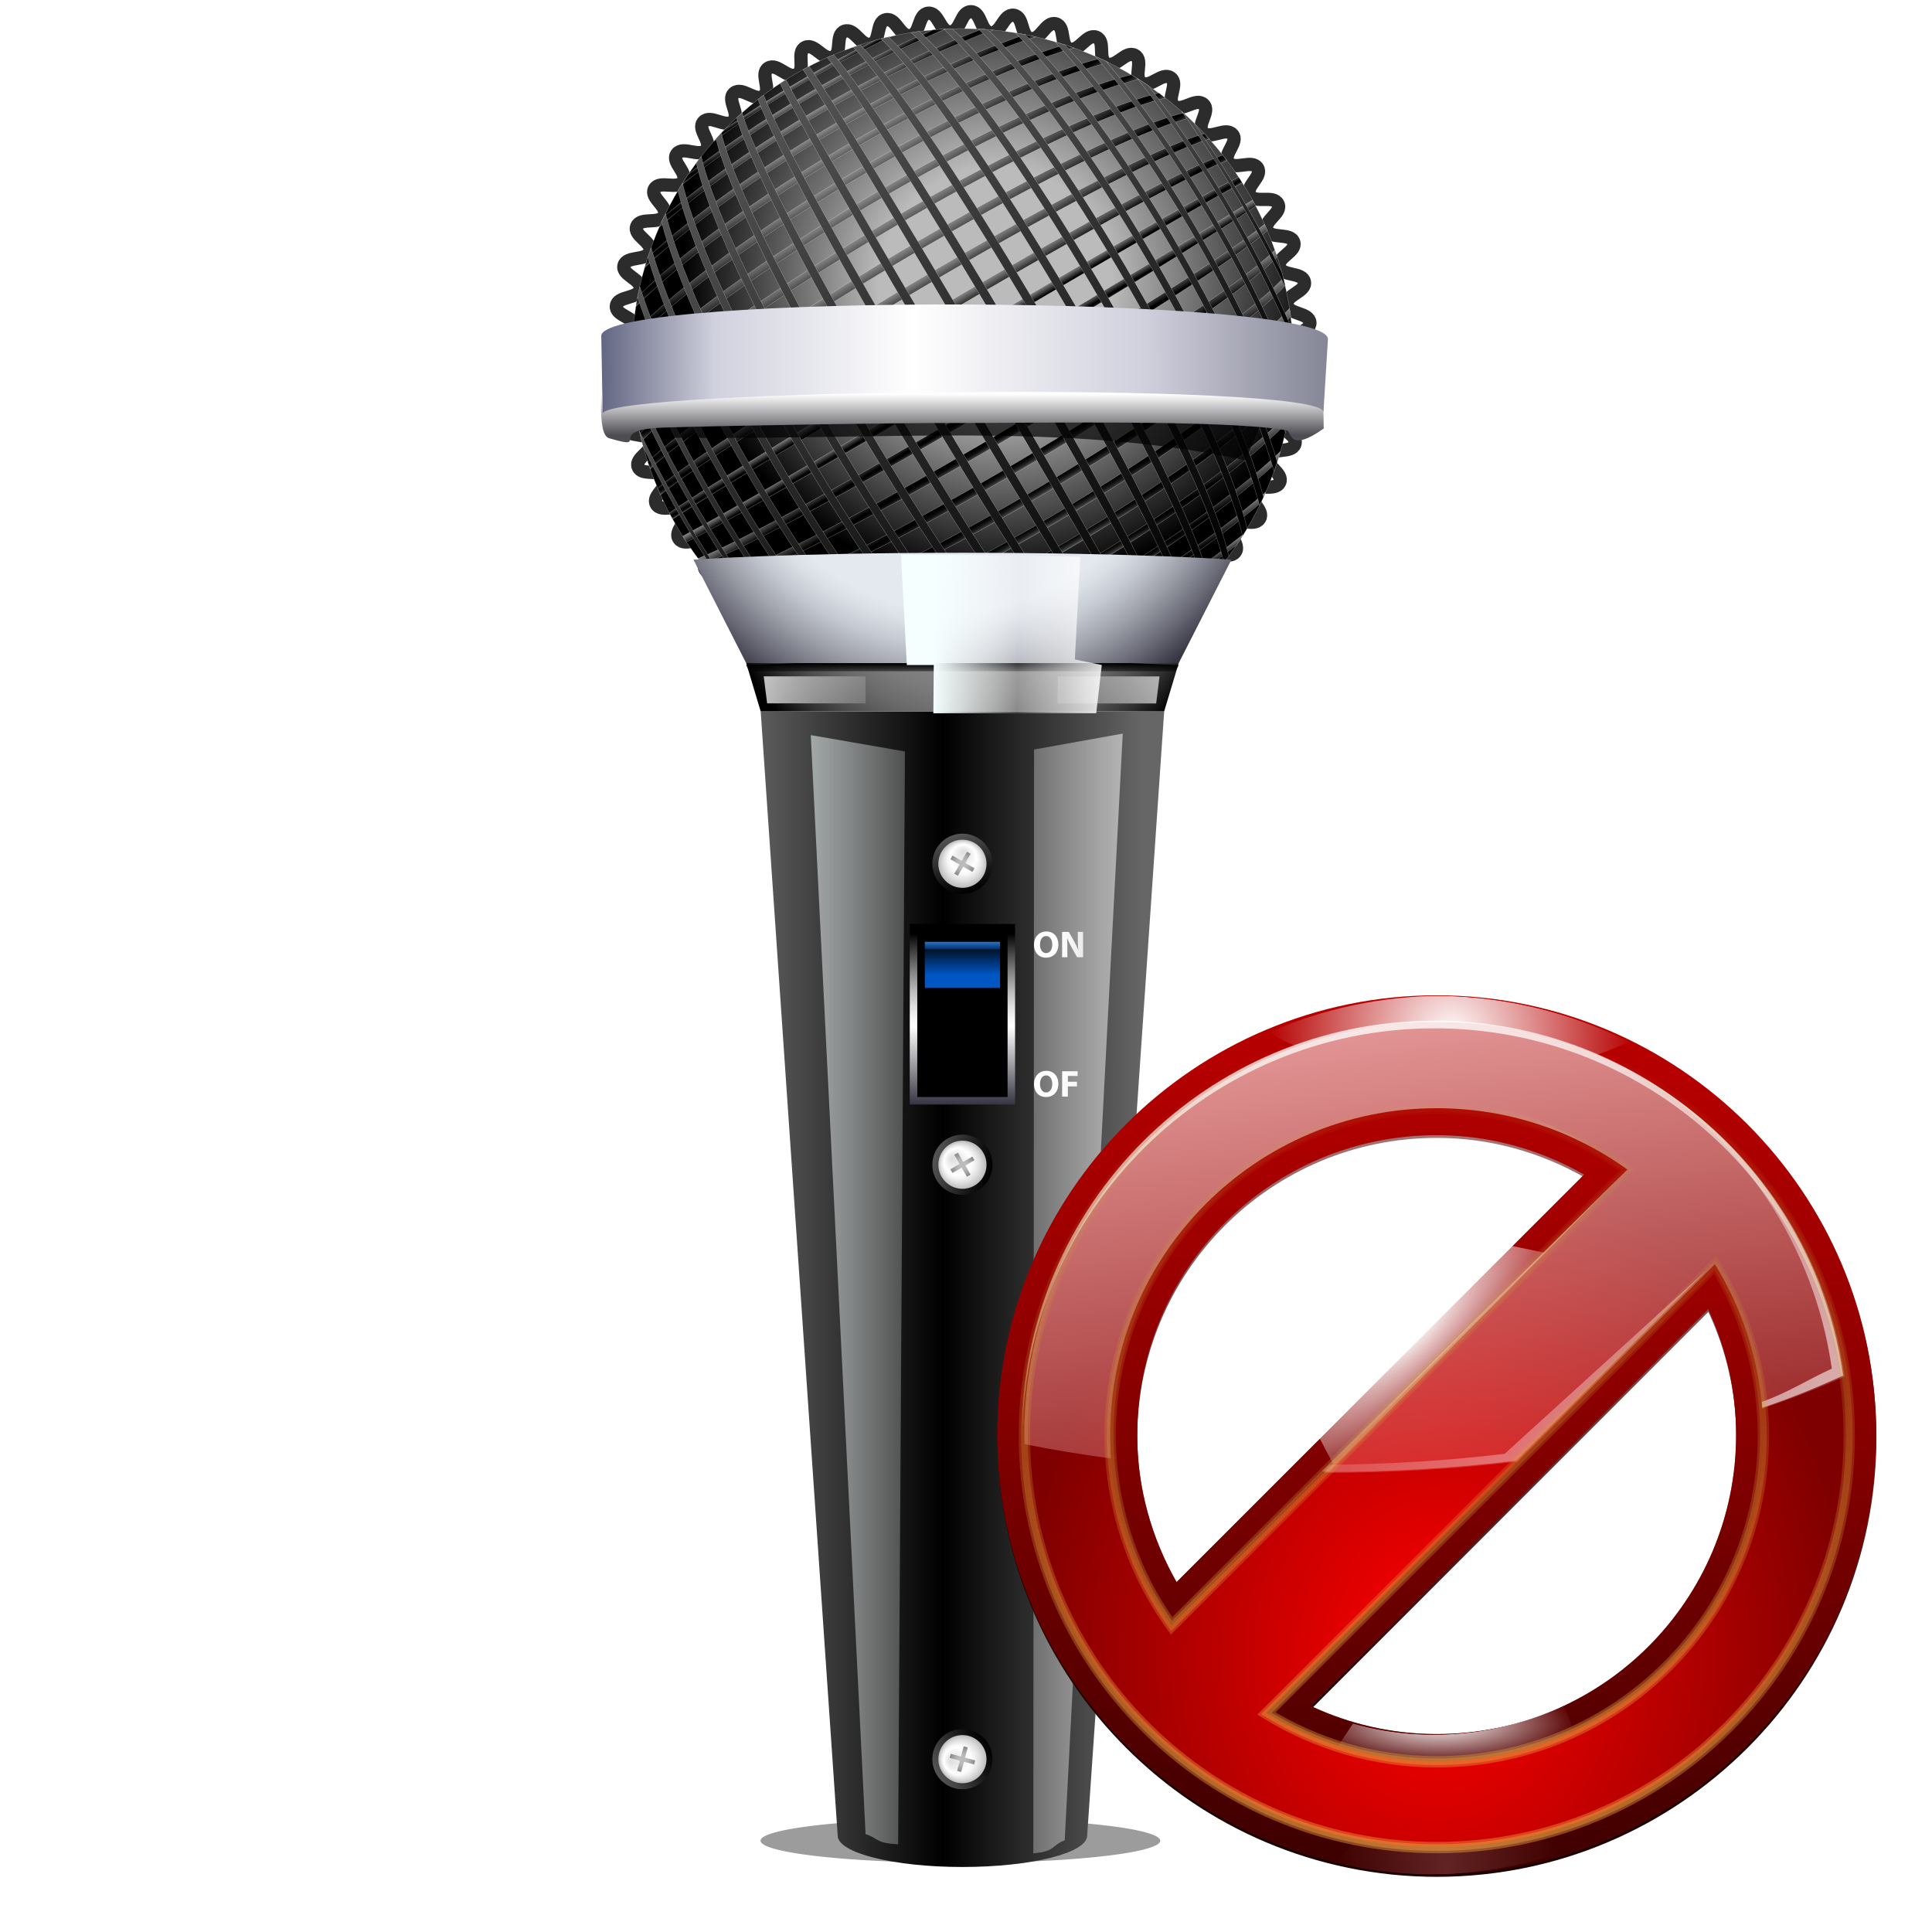 <svg height="256" viewBox="0 0 256 256" width="256" xmlns="http://www.w3.org/2000/svg" xmlns:xlink="http://www.w3.org/1999/xlink">
  <defs>
    <linearGradient id="linearGradient3342">
      <stop offset="0" stop-color="#fff"/>
      <stop offset="1" stop-color="#fff" stop-opacity="0"/>
    </linearGradient>
    <filter id="filter4314" height="3.859" width="1.479" x="-.239" y="-1.429">
      <feGaussianBlur stdDeviation="12.77"/>
    </filter>
    <linearGradient id="linearGradient4149" gradientUnits="userSpaceOnUse" x1="392.917" x2="446.541" y1="79.089" y2="79.089">
      <stop offset="0" stop-color="#5c5c5c"/>
      <stop offset=".451"/>
      <stop offset=".947" stop-color="#666"/>
    </linearGradient>
    <radialGradient id="radialGradient5210" cx="35.062" cy="31.625" fx="38.5" fy="36.438" gradientUnits="userSpaceOnUse" r="56.88">
      <stop offset=".272" stop-color="#bbb"/>
      <stop offset=".751"/>
    </radialGradient>
    <linearGradient id="lg1">
      <stop offset="0" stop-color="#888"/>
      <stop offset=".704"/>
      <stop offset=".782" stop-color="#030303"/>
      <stop offset=".842" stop-color="#0d0d0d"/>
      <stop offset=".897" stop-color="#1e1e1e"/>
      <stop offset=".948" stop-color="#353535"/>
      <stop offset=".997" stop-color="#535353"/>
      <stop offset="1" stop-color="#555"/>
    </linearGradient>
    <linearGradient id="linearGradient5212" gradientUnits="userSpaceOnUse" x1="85.813" x2="86.887" xlink:href="#lg1" y1="44" y2="44"/>
    <linearGradient id="linearGradient5214" gradientUnits="userSpaceOnUse" x1="82.969" x2="84.908" xlink:href="#lg1" y1="43.999" y2="43.999"/>
    <linearGradient id="linearGradient5216" gradientUnits="userSpaceOnUse" x1="79.652" x2="82.471" xlink:href="#lg1" y1="43.999" y2="43.999"/>
    <linearGradient id="linearGradient5218" gradientUnits="userSpaceOnUse" x1="76.002" x2="79.617" xlink:href="#lg1" y1="44.001" y2="44.001"/>
    <linearGradient id="linearGradient5220" gradientUnits="userSpaceOnUse" x1="72.14" x2="76.391" xlink:href="#lg1" y1="44.001" y2="44.001"/>
    <linearGradient id="linearGradient5222" gradientUnits="userSpaceOnUse" x1="68.176" x2="72.832" xlink:href="#lg1" y1="43.999" y2="43.999"/>
    <linearGradient id="linearGradient5224" gradientUnits="userSpaceOnUse" x1="64.182" x2="68.989" xlink:href="#lg1" y1="43.999" y2="43.999"/>
    <linearGradient id="linearGradient5226" gradientUnits="userSpaceOnUse" x1="60.23" x2="64.898" xlink:href="#lg1" y1="44.001" y2="44.001"/>
    <linearGradient id="linearGradient5228" gradientUnits="userSpaceOnUse" x1="56.332" x2="60.574" xlink:href="#lg1" y1="44.001" y2="44.001"/>
    <linearGradient id="linearGradient5230" gradientUnits="userSpaceOnUse" x1="52.565" x2="56.125" xlink:href="#lg1" y1="44.001" y2="44.001"/>
    <linearGradient id="linearGradient5232" gradientUnits="userSpaceOnUse" x1="48.907" x2="51.562" xlink:href="#lg1" y1="44" y2="44"/>
    <linearGradient id="linearGradient5234" gradientUnits="userSpaceOnUse" x1="45.322" x2="46.93" xlink:href="#lg1" y1="43.999" y2="43.999"/>
    <linearGradient id="linearGradient5236" gradientUnits="userSpaceOnUse" x1="41.069" x2="42.676" xlink:href="#lg1" y1="43.999" y2="43.999"/>
    <linearGradient id="linearGradient5238" gradientUnits="userSpaceOnUse" x1="36.435" x2="39.092" xlink:href="#lg1" y1="44" y2="44"/>
    <linearGradient id="linearGradient5241" gradientUnits="userSpaceOnUse" x1="31.874" x2="35.431" xlink:href="#lg1" y1="44.001" y2="44.001"/>
    <linearGradient id="linearGradient5243" gradientUnits="userSpaceOnUse" x1="27.425" x2="31.669" xlink:href="#lg1" y1="44.001" y2="44.001"/>
    <linearGradient id="linearGradient5245" gradientUnits="userSpaceOnUse" x1="23.101" x2="27.769" xlink:href="#lg1" y1="44.001" y2="44.001"/>
    <linearGradient id="linearGradient5247" gradientUnits="userSpaceOnUse" x1="19.011" x2="23.817" xlink:href="#lg1" y1="43.999" y2="43.999"/>
    <linearGradient id="linearGradient5249" gradientUnits="userSpaceOnUse" x1="15.166" x2="19.827" xlink:href="#lg1" y1="43.999" y2="43.999"/>
    <linearGradient id="linearGradient5252-3" gradientUnits="userSpaceOnUse" x1="11.609" x2="15.863" xlink:href="#lg1" y1="44.001" y2="44.001"/>
    <linearGradient id="linearGradient5254" gradientUnits="userSpaceOnUse" x1="8.381" x2="11.999" xlink:href="#lg1" y1="44.001" y2="44.001"/>
    <linearGradient id="linearGradient5256" gradientUnits="userSpaceOnUse" x1="5.527" x2="8.347" xlink:href="#lg1" y1="43.999" y2="43.999"/>
    <linearGradient id="linearGradient5258" gradientUnits="userSpaceOnUse" x1="3.09" x2="5.033" xlink:href="#lg1" y1="43.999" y2="43.999"/>
    <linearGradient id="linearGradient5260" gradientUnits="userSpaceOnUse" x1="1.112" x2="2.183" xlink:href="#lg1" y1="44.001" y2="44.001"/>
    <linearGradient id="lg2">
      <stop offset="0" stop-color="#555"/>
      <stop offset="1"/>
    </linearGradient>
    <linearGradient id="linearGradient5262" gradientUnits="userSpaceOnUse" x1="30.367" x2="57.63" xlink:href="#lg2" y1="86.37" y2="86.37"/>
    <linearGradient id="linearGradient5264" gradientUnits="userSpaceOnUse" x1="23.617" x2="64.383" xlink:href="#lg2" y1="83.96" y2="83.96"/>
    <linearGradient id="linearGradient5266" gradientUnits="userSpaceOnUse" x1="18.268" x2="69.734" xlink:href="#lg2" y1="81.086" y2="81.086"/>
    <linearGradient id="linearGradient5268" gradientUnits="userSpaceOnUse" x1="13.852" x2="74.149" xlink:href="#lg2" y1="77.837" y2="77.837"/>
    <linearGradient id="linearGradient5270" gradientUnits="userSpaceOnUse" x1="10.149" x2="77.85" xlink:href="#lg2" y1="74.235" y2="74.235"/>
    <linearGradient id="linearGradient5272" gradientUnits="userSpaceOnUse" x1="7.22" x2="80.778" xlink:href="#lg2" y1="70.474" y2="70.474"/>
    <linearGradient id="linearGradient5274" gradientUnits="userSpaceOnUse" x1="4.889" x2="83.109" xlink:href="#lg2" y1="66.553" y2="66.553"/>
    <linearGradient id="linearGradient5276" gradientUnits="userSpaceOnUse" x1="3.092" x2="84.907" xlink:href="#lg2" y1="62.533" y2="62.533"/>
    <linearGradient id="linearGradient5278" gradientUnits="userSpaceOnUse" x1="1.765" x2="86.238" xlink:href="#lg2" y1="58.453" y2="58.453"/>
    <linearGradient id="linearGradient5280" gradientUnits="userSpaceOnUse" x1=".839" x2="87.16" xlink:href="#lg2" y1="54.346" y2="54.346"/>
    <linearGradient id="linearGradient5282" gradientUnits="userSpaceOnUse" x1=".279" x2="87.72" xlink:href="#lg2" y1="50.237" y2="50.237"/>
    <linearGradient id="linearGradient5284" gradientUnits="userSpaceOnUse" x1=".033" x2="87.964" xlink:href="#lg2" y1="46.126" y2="46.126"/>
    <linearGradient id="linearGradient5286" gradientUnits="userSpaceOnUse" x1=".033" x2="87.964" xlink:href="#lg2" y1="41.874" y2="41.874"/>
    <linearGradient id="linearGradient5288" gradientUnits="userSpaceOnUse" x1=".279" x2="87.72" xlink:href="#lg2" y1="37.764" y2="37.764"/>
    <linearGradient id="linearGradient5290" gradientUnits="userSpaceOnUse" x1=".839" x2="87.16" xlink:href="#lg2" y1="33.653" y2="33.653"/>
    <linearGradient id="linearGradient5292" gradientUnits="userSpaceOnUse" x1="1.765" x2="86.238" xlink:href="#lg2" y1="29.548" y2="29.548"/>
    <linearGradient id="linearGradient5294" gradientUnits="userSpaceOnUse" x1="3.091" x2="84.907" xlink:href="#lg2" y1="25.468" y2="25.468"/>
    <linearGradient id="linearGradient5296" gradientUnits="userSpaceOnUse" x1="4.889" x2="83.109" xlink:href="#lg2" y1="21.446" y2="21.446"/>
    <linearGradient id="linearGradient5298" gradientUnits="userSpaceOnUse" x1="7.22" x2="80.78" xlink:href="#lg2" y1="17.527" y2="17.527"/>
    <linearGradient id="linearGradient5300" gradientUnits="userSpaceOnUse" x1="10.149" x2="77.85" xlink:href="#lg2" y1="13.766" y2="13.766"/>
    <linearGradient id="linearGradient5302" gradientUnits="userSpaceOnUse" x1="13.85" x2="74.149" xlink:href="#lg2" y1="10.163" y2="10.163"/>
    <linearGradient id="linearGradient5304" gradientUnits="userSpaceOnUse" x1="18.268" x2="69.734" xlink:href="#lg2" y1="6.913" y2="6.913"/>
    <linearGradient id="linearGradient5306" gradientUnits="userSpaceOnUse" x1="23.616" x2="64.383" xlink:href="#lg2" y1="4.04" y2="4.04"/>
    <linearGradient id="linearGradient5308" gradientUnits="userSpaceOnUse" x1="30.367" x2="57.63" xlink:href="#lg2" y1="1.631" y2="1.631"/>
    <radialGradient id="radialGradient5937" cx="420.979" cy="-20.451" gradientUnits="userSpaceOnUse" r="34.5">
      <stop offset=".373" stop-color="#888"/>
      <stop offset=".496" stop-color="#858585"/>
      <stop offset=".602" stop-color="#7a7a7a"/>
      <stop offset=".703" stop-color="#686868"/>
      <stop offset=".799" stop-color="#4f4f4f"/>
      <stop offset=".893" stop-color="#2f2f2f"/>
      <stop offset=".984" stop-color="#080808"/>
      <stop offset="1"/>
    </radialGradient>
    <linearGradient id="linearGradient5588" gradientUnits="userSpaceOnUse" x1="21.567" x2="67.812" xlink:href="#linearGradient5590" y1="187.394" y2="187.394"/>
    <linearGradient id="linearGradient5590" gradientUnits="userSpaceOnUse" x1="1.112" x2="2.183" y1="44.001" y2="44.001">
      <stop offset="0" stop-color="#f5ffff"/>
      <stop offset=".45" stop-color="#fff" stop-opacity=".21"/>
      <stop offset="1" stop-color="#fff"/>
    </linearGradient>
    <clipPath id="clipPath3653">
      <path d="m17.188 110.75 10.235 149.416c0 2.301 7.422 4.166 16.577 4.166 9.156 0 16.578-1.865 16.578-4.166l10.234-149.416z"/>
    </clipPath>
    <filter id="filter7882" height="1.177" width="1.575" x="-.288" y="-.089">
      <feGaussianBlur stdDeviation="5.602"/>
    </filter>
    <linearGradient id="linearGradient5939" gradientTransform="matrix(1 0 0 .587 375.729 -53.388)" gradientUnits="userSpaceOnUse" x1="44" x2="44" y1="84.047" y2="87.229">
      <stop offset="0"/>
      <stop offset="1" stop-opacity="0"/>
    </linearGradient>
    <radialGradient id="radialGradient5941" cx="418.729" cy="-39.952" gradientUnits="userSpaceOnUse" r="48.75">
      <stop offset=".592" stop-color="#e4e9f0"/>
      <stop offset=".631" stop-color="#dbe0e7"/>
      <stop offset=".694" stop-color="#c4c8d0"/>
      <stop offset=".774" stop-color="#9da0a9"/>
      <stop offset=".867" stop-color="#686975"/>
      <stop offset=".947" stop-color="#353542"/>
    </radialGradient>
    <linearGradient id="linearGradient5945" gradientUnits="userSpaceOnUse" x1="41.932" x2="68.621" xlink:href="#linearGradient3342" y1="80.21" y2="80.21"/>
    <filter id="filter4289" height="1.718" width="1.026" x="-.013" y="-.359">
      <feGaussianBlur stdDeviation=".287"/>
    </filter>
    <linearGradient id="linearGradient3310" gradientTransform="matrix(.605 0 0 .559 22.568 39.191)" gradientUnits="userSpaceOnUse" spreadMethod="pad" x1="28.942" x2="70.468" xlink:href="#linearGradient5590" y1="79.261" y2="80.21"/>
    <linearGradient id="linearGradient10695" gradientTransform="matrix(-.605 0 0 .559 59.123 38.929)" gradientUnits="userSpaceOnUse" spreadMethod="pad" x1="26.955" x2="70.468" xlink:href="#linearGradient5590" y1="80.21" y2="80.21"/>
    <filter id="filter3669" height="1.653" width="1.516" x="-.258" y="-.326">
      <feGaussianBlur stdDeviation="2.866"/>
    </filter>
    <linearGradient id="linearGradient5947" gradientUnits="userSpaceOnUse" x1="419.729" x2="419.729" y1="54.549" y2="30.549">
      <stop offset="0" stop-color="#353542"/>
      <stop offset=".432" stop-color="#fff"/>
      <stop offset=".476" stop-color="#f6f6f6"/>
      <stop offset=".547" stop-color="#dedede"/>
      <stop offset=".637" stop-color="#b6b6b6"/>
      <stop offset=".742" stop-color="#7f7f7f"/>
      <stop offset=".859" stop-color="#393939"/>
      <stop offset=".947"/>
    </linearGradient>
    <linearGradient id="linearGradient5949" gradientUnits="userSpaceOnUse" x1="419.729" x2="419.729" y1="39.049" y2="33.049">
      <stop offset=".29" stop-color="#0056c2"/>
      <stop offset="1"/>
    </linearGradient>
    <linearGradient id="linearGradient5951" gradientTransform="matrix(.833 0 0 .133 383.062 22.534)" gradientUnits="userSpaceOnUse" x1="43.999" x2="43.999" y1="85.416" y2="77.916">
      <stop offset="0" stop-color="#00316e"/>
      <stop offset=".947" stop-color="#2c72c7"/>
    </linearGradient>
    <linearGradient id="lg3">
      <stop offset=".349" stop-color="#fff"/>
      <stop offset=".593" stop-color="#f6f6f6"/>
      <stop offset=".988" stop-color="#dedede"/>
      <stop offset="1" stop-color="#ddd"/>
    </linearGradient>
    <linearGradient id="linearGradient5953" gradientUnits="userSpaceOnUse" x1="53.334" x2="61.857" xlink:href="#lg3" y1="121.741" y2="121.741"/>
    <linearGradient id="linearGradient5955" gradientUnits="userSpaceOnUse" x1="53.334" x2="61.857" xlink:href="#lg3" y1="121.74" y2="121.74"/>
    <linearGradient id="lg4">
      <stop offset=".349" stop-color="#fff"/>
      <stop offset=".754" stop-color="#f6f6f6"/>
      <stop offset="1" stop-color="#eee"/>
    </linearGradient>
    <linearGradient id="linearGradient5957" gradientUnits="userSpaceOnUse" x1="53.334" x2="61.857" xlink:href="#lg4" y1="140.26" y2="140.26"/>
    <linearGradient id="linearGradient3314" gradientUnits="userSpaceOnUse" x1="53.334" x2="61.857" xlink:href="#lg4" y1="140.259" y2="140.259"/>
    <linearGradient id="lg5">
      <stop offset="0"/>
      <stop offset=".296" stop-color="#151515"/>
      <stop offset=".905" stop-color="#4c4c4c"/>
      <stop offset="1" stop-color="#555"/>
    </linearGradient>
    <linearGradient id="linearGradient5963" gradientTransform="matrix(.866 .5 -.5 .866 62.977 -6.704)" gradientUnits="userSpaceOnUse" x1="45.244" x2="39.589" xlink:href="#lg5" y1="114.251" y2="108.597"/>
    <linearGradient id="lg6">
      <stop offset="0" stop-color="#ddd"/>
      <stop offset=".359" stop-color="#f2f2f2"/>
      <stop offset=".544" stop-color="#fff"/>
      <stop offset=".647" stop-color="#f6f6f6"/>
      <stop offset=".813" stop-color="#dedede"/>
      <stop offset="1" stop-color="#bbb"/>
    </linearGradient>
    <radialGradient id="radialGradient5965" cx="52.977" cy="111.084" fx="52.35" fy="109.774" gradientTransform="matrix(1.014 .585 -.585 1.014 55.312 -32.632)" gradientUnits="userSpaceOnUse" r="2.734" xlink:href="#lg6"/>
    <linearGradient id="lg7">
      <stop offset=".296" stop-color="#bbb"/>
      <stop offset=".491" stop-color="#b2b2b2"/>
      <stop offset=".809" stop-color="#9a9a9a"/>
      <stop offset="1" stop-color="#888"/>
    </linearGradient>
    <radialGradient id="radialGradient5967" cx="42.416" cy="111.423" gradientTransform="matrix(.866 .5 -.5 .866 62.977 -6.704)" gradientUnits="userSpaceOnUse" r="1.685" xlink:href="#lg7"/>
    <linearGradient id="linearGradient5969" gradientTransform="matrix(.866 -.5 .5 .866 -72.188 42.923)" gradientUnits="userSpaceOnUse" x1="49.41" x2="43.755" xlink:href="#lg5" y1="154.52" y2="148.864"/>
    <radialGradient id="radialGradient5971" cx="56.532" cy="145.479" fx="55.906" fy="144.169" gradientTransform="matrix(1.014 -.585 .585 1.014 -98.473 36.597)" gradientUnits="userSpaceOnUse" r="2.733" xlink:href="#lg6"/>
    <radialGradient id="radialGradient5973" cx="46.582" cy="151.692" gradientTransform="matrix(.866 -.5 .5 .866 -72.188 42.923)" gradientUnits="userSpaceOnUse" r="1.685" xlink:href="#lg7"/>
    <linearGradient id="linearGradient5975" gradientTransform="matrix(.259 -.966 .966 .259 -173.388 181.094)" gradientUnits="userSpaceOnUse" x1="11.852" x2="6.197" xlink:href="#lg5" y1="225.466" y2="219.811"/>
    <radialGradient id="radialGradient5977" cx="24.45" cy="206.082" fx="23.824" fy="204.772" gradientTransform="matrix(.303 -1.131 1.131 .303 -196.447 195.207)" gradientUnits="userSpaceOnUse" r="2.732" xlink:href="#lg6"/>
    <radialGradient id="radialGradient5979" cx="9.024" cy="222.638" gradientTransform="matrix(.259 -.966 .966 .259 -173.388 181.094)" gradientUnits="userSpaceOnUse" r="1.685" xlink:href="#lg7"/>
    <filter id="filter9624" height="1.039" width="1.005" x="-.003" y="-.019">
      <feGaussianBlur stdDeviation=".099"/>
    </filter>
    <linearGradient id="linearGradient5933" gradientTransform="matrix(1.087 0 0 -.988 371.969 3.603)" gradientUnits="userSpaceOnUse" x1="44.001" x2="44.001" y1="49.5" y2="38.5">
      <stop offset="0" stop-color="#b0b1bb"/>
      <stop offset=".5" stop-color="#fff"/>
      <stop offset="1" stop-color="#4d4d52"/>
    </linearGradient>
    <linearGradient id="linearGradient5580" gradientTransform="matrix(1.126 0 0 1.197 370.211 -96.015)" gradientUnits="userSpaceOnUse" x1="1.348" x2="91.832" y1="44.171" y2="44">
      <stop offset="0" stop-color="#636683"/>
      <stop offset=".148" stop-color="#d0d1dd"/>
      <stop offset=".17" stop-color="#d4d5e0"/>
      <stop offset=".408" stop-color="#fff"/>
      <stop offset=".71" stop-color="#d0d0dd"/>
      <stop offset="1" stop-color="#747586"/>
    </linearGradient>
    <linearGradient id="linearGradient3087" gradientUnits="userSpaceOnUse" x1="21.567" x2="67.812" xlink:href="#linearGradient5590" y1="207.394" y2="207.394"/>
    <linearGradient id="linearGradient3091" gradientTransform="matrix(1.029 0 0 1 -1.122 20)" gradientUnits="userSpaceOnUse" x1="21.567" x2="67.812" xlink:href="#linearGradient5590" y1="187.394" y2="187.394"/>
    <linearGradient id="linearGradient3095" gradientTransform="matrix(.605 0 0 .559 28.666 38.94)" gradientUnits="userSpaceOnUse" spreadMethod="pad" x1="28.942" x2="70.468" xlink:href="#linearGradient5590" y1="79.261" y2="80.21"/>
    <linearGradient id="linearGradient3434" gradientUnits="userSpaceOnUse" x1="85.383" x2="90.101" xlink:href="#linearGradient3671" y1="326.132" y2="160.767"/>
    <linearGradient id="linearGradient3671">
      <stop offset="0" stop-color="#1a0000"/>
      <stop offset="1" stop-color="#a20000" stop-opacity="0"/>
    </linearGradient>
    <filter id="filter4068" height="1.024" width="1.024" x="-.012" y="-.012">
      <feGaussianBlur stdDeviation=".575"/>
    </filter>
    <linearGradient id="linearGradient3488" gradientUnits="userSpaceOnUse" x1="122.852" x2="119.864" y1="19.476" y2="135.827">
      <stop offset="0" stop-color="#bf0000"/>
      <stop offset="1" stop-color="#8c0000"/>
    </linearGradient>
    <linearGradient id="linearGradient3485" gradientUnits="userSpaceOnUse" x1="131.452" x2="139.088" xlink:href="#linearGradient3671" y1="149.486" y2="-11.384"/>
    <clipPath id="clipPath4258">
      <path d="m-826.904 227.344c-31.725 0-57.531 25.806-57.531 57.531s25.806 57.531 57.531 57.531 57.562-25.806 57.562-57.531-25.837-57.531-57.562-57.531zm0 18.312c7.044 0 13.604 1.913 19.312 5.156l-53.375 53.375c-3.243-5.708-5.156-12.268-5.156-19.312 0-21.688 17.531-39.219 39.219-39.219zm35.562 22.781c2.328 5.002 3.656 10.554 3.656 16.438 0 21.688-17.531 39.219-39.219 39.219-5.883 0-11.435-1.328-16.438-3.656z"/>
    </clipPath>
    <radialGradient id="radialGradient3440" cx="-824.581" cy="232.61" gradientTransform="matrix(1 0 -0 1.077 0 -17.823)" gradientUnits="userSpaceOnUse" r="23.938" xlink:href="#linearGradient3342"/>
    <filter id="filter4134" height="1.131" width="1.029" x="-.014" y="-.066">
      <feGaussianBlur stdDeviation=".287"/>
    </filter>
    <radialGradient id="radialGradient3442" cx="-825.971" cy="315.764" gradientTransform="matrix(1 0 0 .316 0 222.837)" gradientUnits="userSpaceOnUse" r="17.75" xlink:href="#linearGradient3342"/>
    <filter id="filter4202" height="1.256" width="1.081" x="-.04" y="-.128">
      <feGaussianBlur stdDeviation=".598"/>
    </filter>
    <radialGradient id="radialGradient3444" cx="-825.225" cy="337.203" gradientTransform="matrix(1 -0 0 2.461 -0 -487.554)" gradientUnits="userSpaceOnUse" r="14.766" xlink:href="#linearGradient3598"/>
    <linearGradient id="linearGradient3598">
      <stop offset="0" stop-color="#ffbfbf"/>
      <stop offset="1" stop-color="#ffbfbf" stop-opacity="0"/>
    </linearGradient>
    <filter id="filter4248" height="1.516" width="1.109" x="-.054" y="-.258">
      <feGaussianBlur stdDeviation=".669"/>
    </filter>
    <radialGradient id="radialGradient3446" cx="-830.375" cy="275.741" gradientTransform="matrix(.383 .395 -1.312 1.273 -149.51 248.311)" gradientUnits="userSpaceOnUse" r="18.125" xlink:href="#linearGradient3342"/>
    <filter id="filter4176" height="1.207" width="1.173" x="-.087" y="-.104">
      <feGaussianBlur stdDeviation="1.31"/>
    </filter>
    <radialGradient id="radialGradient3477" cx="-79.25" cy="81.75" gradientTransform="matrix(1.263 0 0 1.525 219.963 -27.541)" gradientUnits="userSpaceOnUse" r="43.5">
      <stop offset="0" stop-color="#f00"/>
      <stop offset="1" stop-color="#7f0000"/>
    </radialGradient>
    <linearGradient id="linearGradient3474" gradientUnits="userSpaceOnUse" x1="109.229" x2="125.354" xlink:href="#linearGradient3598" y1="-9.865" y2="96.369"/>
    <linearGradient id="linearGradient3471" gradientUnits="userSpaceOnUse" x1="108.943" x2="125.067" xlink:href="#linearGradient3342" y1="-10.08" y2="96.154"/>
    <linearGradient id="linearGradient3467" gradientUnits="userSpaceOnUse" x1="186.482" x2="114.074" xlink:href="#linearGradient3342" y1="105.061" y2="39.022"/>
    <linearGradient id="linearGradient6060" gradientUnits="userSpaceOnUse" x1="80.022" x2="83.016" y1="344.783" y2="238.207">
      <stop offset="0" stop-color="#efa040"/>
      <stop offset="1" stop-color="#c0a331" stop-opacity="0"/>
    </linearGradient>
    <filter id="filter4076" height="1.026" width="1.026" x="-.013" y="-.013">
      <feGaussianBlur stdDeviation=".275"/>
    </filter>
    <filter id="filter4055" height="1.015" width="1.015" x="-.008" y="-.008">
      <feGaussianBlur stdDeviation=".164"/>
    </filter>
  </defs>
  <g transform="matrix(.997 0 0 .997 -290.943 91.973)">
    <path d="m398.169-10.23c-1.233-.672-2.621 1.629-3.808.886-1.187-.743.462-2.882-.675-3.694s-2.81 1.309-3.893.432c-1.083-.877.828-2.806-.196-3.745-1.024-.939-2.957.969-3.919-.029-.962-.998 1.183-2.687.287-3.74s-3.059.614-3.886-.49c-.826-1.103 1.519-2.528.765-3.678-.754-1.15-3.115.249-3.793-.943-.678-1.192 1.832-2.33 1.232-3.56-.6-1.23-3.123-.119-3.643-1.382-.52-1.263 2.117-2.097 1.679-3.388-.438-1.291-3.084-.485-3.438-1.8-.354-1.315 2.37-1.832 2.102-3.165-.269-1.333-2.999-.844-3.181-2.19-.182-1.346 2.588-1.539 2.492-2.894-.095-1.354-2.867-1.19-2.876-2.548-.008-1.357 2.766-1.223 2.845-2.579.079-1.355-2.693-1.519-2.526-2.867.166-1.348 2.902-.889 3.155-2.225.253-1.336-2.477-1.824-2.139-3.142.338-1.318 2.994-.541 3.417-1.837.422-1.296-2.224-2.101-1.719-3.37.505-1.269 3.041-.185 3.627-1.421s-1.938-2.347-1.274-3.546c.664-1.2 3.042.174 3.782-.984.74-1.158-1.622-2.557-.808-3.669.813-1.112 2.996.53 3.88-.532.883-1.062-1.281-2.728-.331-3.736.95-1.008 2.905.879 3.918-.072 1.013-.95-.921-2.858.151-3.747 1.072-.889 2.771 1.214 3.898.389 1.127-.824-.547-2.945.631-3.701 1.178-.756 2.594 1.53 3.818.845s-.164-2.987 1.102-3.598c1.266-.612 2.378 1.824 3.681 1.287 1.303-.536.22-2.983 1.556-3.442 1.335-.458 2.125 2.089 3.488 1.71s.602-2.935 1.986-3.233c1.384-.298 1.841 2.323 3.242 2.108 1.401-.216.974-2.842 2.386-2.975s1.528 2.522 2.946 2.473c1.418-.049 1.332-2.706 2.75-2.671 1.418.034 1.193 2.683 2.606 2.8 1.413.118 1.669-2.528 3.072-2.328 1.403.201.839 2.803 2.227 3.086 1.388.283 1.981-2.313 3.348-1.949s.473 2.88 1.814 3.324c1.341.444 2.263-2.063 3.573-1.541s.1 2.914 1.373 3.512c1.274.598 2.511-1.781 3.744-1.109 1.233.672-.276 2.904.912 3.647 1.187.743 2.721-1.472 3.858-.66 1.137.812-.646 2.849.436 3.726 1.083.877 2.889-1.141 3.913-.202 1.024.939-1.007 2.752-.046 3.749.962.998 3.014-.793 3.91.26.896 1.053-1.353 2.612-.527 3.716.826 1.103 3.093-.432 3.847.718.754 1.15-1.678 2.433-1 3.626.678 1.192 3.125-.065 3.725 1.165.6 1.23-1.978 2.218-1.458 3.481.52 1.263 3.11.303 3.547 1.594.438 1.291-2.248 1.968-1.894 3.283.354 1.315 3.047.666 3.316 1.999s-2.484 1.689-2.302 3.035c.182 1.346 2.939 1.019 3.034 2.374.095 1.354-2.682 1.384-2.674 2.741.008 1.357 2.785 1.357 2.706 2.712-.079 1.355-2.839 1.058-3.006 2.406s2.59 1.674 2.337 3.01c-.253 1.336-2.954.716-3.292 2.035-.338 1.318 2.355 1.966 1.933 3.262-.422 1.296-3.023.364-3.528 1.632s2.085 2.228 1.499 3.465c-.586 1.236-3.047.005-3.711 1.205-.664 1.2 1.783 2.456 1.043 3.615-.74 1.158-3.025-.353-3.838.759s1.454 2.647.571 3.71-2.957-.706-3.906.302 1.103 2.798.09 3.749c-1.013.95-2.843-1.048-3.916-.159-1.072.889.735 2.907-.392 3.731-1.127.824-2.687-1.375-3.865-.618-1.178.756.356 2.971-.868 3.657-1.225.685-2.49-1.68-3.757-1.068-1.266.612-.028 2.991-1.331 3.527-1.303.536-2.256-1.96-3.591-1.502-1.335.458-.412 2.965-1.774 3.343-1.362.379-1.987-2.21-3.371-1.913-1.384.298-.79 2.894-2.19 3.109-1.401.216-1.688-2.427-3.1-2.294s-1.155 2.779-2.573 2.828c-1.418.049-1.363-2.607-2.782-2.642-1.418-.034-1.503 2.622-2.917 2.504-1.413-.118-1.018-2.748-2.421-2.949-1.403-.201-1.829 2.425-3.216 2.142s-.657-2.847-2.024-3.211c-1.367-.364-2.126 2.192-3.467 1.748s-.287-2.903-1.596-3.425c-1.31-.522-2.392 1.925-3.665 1.327s.088-2.914-1.144-3.586z" style="opacity:.825;fill:none;stroke:#000;stroke-width:1.761;stroke-linecap:square;stroke-linejoin:bevel"/>
    <path d="m128.161 117.28a64 10.72 0 1 1 -128 0 64 10.72 0 1 1 128 0z" filter="url(#filter4314)" opacity=".622" transform="matrix(.415 0 0 .275 392.832 120.134)"/>
    <path d="m392.917 2.298 10.235 149.416c0 2.301 7.422 4.166 16.577 4.166 9.156 0 16.578-1.865 16.578-4.166l10.234-149.416z" fill="url(#linearGradient4149)"/>
    <g stroke="#fffffb" stroke-miterlimit="4.3" stroke-width=".02" transform="matrix(.508 .861 -.861 .508 435.277 -104.703)">
      <circle cx="44" cy="44" fill="url(#radialGradient5210)" r="44" stroke="#fffffb" stroke-miterlimit="4.3" stroke-width=".02"/>
      <g stroke="#fffffb" stroke-miterlimit="4.3" stroke-width=".02">
        <path d="m86.457 32.449c-.196-.721-.409-1.435-.644-2.141.812 8.864.812 18.521 0 27.384.234-.706.447-1.419.644-2.141.572-7.545.572-15.557 0-23.102z" fill="url(#linearGradient5212)" stroke="#fffffb" stroke-miterlimit="4.3" stroke-width=".02"/>
        <path d="m83.75 25.123c-.25-.524-.516-1.04-.781-1.555 1.807 12.677 1.807 28.187 0 40.863.266-.514.531-1.031.781-1.554 1.544-11.854 1.544-25.901 0-37.754z" fill="url(#linearGradient5214)" stroke="#fffffb" stroke-miterlimit="4.3" stroke-width=".02"/>
        <path d="m80.538 19.482c-.286-.426-.584-.841-.886-1.255 2.83 15.138 2.83 36.407 0 51.544.302-.415.6-.829.886-1.255 2.577-14.618 2.577-34.415 0-49.034z" fill="url(#linearGradient5216)" stroke="#fffffb" stroke-miterlimit="4.3" stroke-width=".02"/>
        <path d="m76.967 14.875c-.315-.358-.64-.71-.965-1.057 3.756 16.582 3.756 43.782 0 60.365.327-.349.649-.701.965-1.058 3.533-16.298 3.533-41.952 0-58.25z" fill="url(#linearGradient5218)" stroke="#fffffb" stroke-miterlimit="4.3" stroke-width=".02"/>
        <path d="m73.149 11.055c-.333-.296-.668-.592-1.01-.878 4.482 17.16 4.482 50.487 0 67.648.342-.287.677-.583 1.01-.878 4.323-17.086 4.323-48.809 0-65.892z" fill="url(#linearGradient5220)" stroke="#fffffb" stroke-miterlimit="4.3" stroke-width=".02"/>
        <path d="m69.207 7.944c-.341-.237-.684-.474-1.031-.704 4.921 17.021 4.921 56.5 0 73.519.348-.228.69-.464 1.031-.703 4.834-17.118 4.834-54.994 0-72.112z" fill="url(#linearGradient5222)" stroke="#fffffb" stroke-miterlimit="4.3" stroke-width=".02"/>
        <path d="m65.208 5.446c-.337-.185-.683-.361-1.026-.54 5.032 16.324 5.032 61.865 0 78.188.344-.178.689-.354 1.026-.54 5.042-16.542 5.042-60.564 0-77.108z" fill="url(#linearGradient5224)" stroke="#fffffb" stroke-miterlimit="4.3" stroke-width=".02"/>
        <path d="m61.238 3.508c-.332-.14-.672-.269-1.008-.403 4.774 15.241 4.774 66.547 0 81.79.336-.134.676-.263 1.008-.404 4.881-15.539 4.881-65.443 0-80.983z" fill="url(#linearGradient5226)" stroke="#fffffb" stroke-miterlimit="4.3" stroke-width=".02"/>
        <path d="m57.316 2.057c-.324-.103-.653-.196-.984-.292 4.142 13.964 4.142 70.506 0 84.471.331-.097.66-.19.984-.292 4.344-14.289 4.344-69.599 0-83.887z" fill="url(#linearGradient5228)" stroke="#fffffb" stroke-miterlimit="4.3" stroke-width=".02"/>
        <path d="m53.529 1.047c-.32-.072-.638-.144-.964-.208 3.188 12.719 3.188 73.602 0 86.321.326-.064.644-.136.964-.208 3.462-13.035 3.462-72.87 0-85.905z" fill="url(#linearGradient5230)" stroke="#fffffb" stroke-miterlimit="4.3" stroke-width=".02"/>
        <path d="m49.844.399c-.309-.041-.622-.084-.937-.12 1.952 11.753 1.952 75.688 0 87.441.314-.035.628-.078.937-.118 2.29-11.982 2.29-75.221 0-87.203z" fill="url(#linearGradient5232)" stroke="#fffffb" stroke-miterlimit="4.3" stroke-width=".02"/>
        <path d="m46.243.057c-.309-.016-.614-.014-.921-.024.541 11.268.541 76.665 0 87.933.307-.009.612-.007.921-.023.916-11.309.916-76.577 0-87.886z" fill="url(#linearGradient5234)" stroke="#fffffb" stroke-miterlimit="4.3" stroke-width=".02"/>
        <path d="m42.676.033c-.305.01-.612.008-.918.024-.917 11.309-.917 76.577 0 87.886.306.017.614.015.918.023-.54-11.268-.54-76.665 0-87.933z" fill="url(#linearGradient5236)" stroke="#fffffb" stroke-miterlimit="4.3" stroke-width=".02"/>
        <path d="m39.092.279c-.313.036-.625.079-.938.12-2.292 11.982-2.292 75.221 0 87.204.313.04.625.083.938.118-1.953-11.754-1.953-75.688 0-87.442z" fill="url(#linearGradient5238)" stroke="#fffffb" stroke-miterlimit="4.3" stroke-width=".02"/>
        <path d="m35.431.84c-.321.064-.642.136-.96.208-3.462 13.035-3.462 72.87 0 85.905.318.073.639.144.96.208-3.185-12.721-3.185-73.602 0-86.321z" fill="url(#linearGradient5241)" stroke="#fffffb" stroke-miterlimit="4.3" stroke-width=".02"/>
        <path d="m31.669 1.765c-.33.097-.661.19-.987.292-4.342 14.287-4.342 69.598 0 83.886.326.103.658.195.987.292-4.146-13.964-4.146-70.507 0-84.47z" fill="url(#linearGradient5243)" stroke="#fffffb" stroke-miterlimit="4.3" stroke-width=".02"/>
        <path d="m27.769 3.105c-.336.134-.677.263-1.009.403-4.879 15.54-4.879 65.445 0 80.983.332.14.673.269 1.009.403-4.771-15.242-4.771-66.546 0-81.789z" fill="url(#linearGradient5245)" stroke="#fffffb" stroke-miterlimit="4.3" stroke-width=".02"/>
        <path d="m23.817 4.906c-.344.179-.689.355-1.026.54-5.04 16.544-5.04 60.566 0 77.108.337.185.682.362 1.026.54-5.028-16.323-5.028-61.865 0-78.188z" fill="url(#linearGradient5247)" stroke="#fffffb" stroke-miterlimit="4.3" stroke-width=".02"/>
        <path d="m19.827 7.24c-.348.229-.69.466-1.031.704-4.84 17.117-4.84 54.995 0 72.113.34.238.683.475 1.031.703-4.925-17.02-4.925-56.499 0-73.52z" fill="url(#linearGradient5249)" stroke="#fffffb" stroke-miterlimit="4.3" stroke-width=".02"/>
        <path d="m15.863 10.176c-.344.286-.678.583-1.014.878-4.32 17.083-4.32 48.807 0 65.891.336.295.67.591 1.014.878-4.488-17.159-4.488-50.487 0-67.647z" fill="url(#linearGradient5252-3)" stroke="#fffffb" stroke-miterlimit="4.3" stroke-width=".02"/>
        <path d="m11.999 13.818c-.329.348-.651.699-.968 1.058-3.533 16.298-3.534 41.951 0 58.25.317.357.639.709.968 1.058-3.759-16.584-3.759-43.784 0-60.366z" fill="url(#linearGradient5254)" stroke="#fffffb" stroke-miterlimit="4.3" stroke-width=".02"/>
        <path d="m8.347 18.228c-.3.415-.6.829-.887 1.255-2.577 14.619-2.577 34.415 0 49.033.287.428.587.842.887 1.256-2.829-15.137-2.829-36.407 0-51.544z" fill="url(#linearGradient5256)" stroke="#fffffb" stroke-miterlimit="4.3" stroke-width=".02"/>
        <path d="m5.033 23.568c-.271.515-.536 1.03-.785 1.555-1.544 11.853-1.544 25.9 0 37.754.25.522.515 1.04.785 1.554-1.808-12.676-1.808-28.186 0-40.863z" fill="url(#linearGradient5258)" stroke="#fffffb" stroke-miterlimit="4.3" stroke-width=".02"/>
        <path d="m2.183 30.308c-.23.706-.443 1.42-.641 2.142-.574 7.545-.574 15.557 0 23.101.197.722.411 1.438.641 2.143-.808-8.864-.808-18.523 0-27.386z" fill="url(#linearGradient5260)" stroke="#fffffb" stroke-miterlimit="4.3" stroke-width=".02"/>
      </g>
      <g stroke="#fffffb" stroke-miterlimit="4.3" stroke-width=".02">
        <path d="m30.367 85.837c.709.229 1.426.444 2.149.64 7.504.567 15.466.567 22.966 0 .726-.195 1.442-.41 2.148-.64-8.826.802-18.434.802-27.263 0z" fill="url(#linearGradient5262)" stroke="#fffffb" stroke-miterlimit="4.3" stroke-width=".02"/>
        <path d="m23.617 82.993c.515.27 1.033.533 1.56.783 11.825 1.538 25.823 1.538 37.646 0 .527-.25 1.045-.513 1.561-.783-12.654 1.799-28.115 1.799-40.767 0z" fill="url(#linearGradient5264)" stroke="#fffffb" stroke-miterlimit="4.3" stroke-width=".02"/>
        <path d="m18.268 79.681c.415.301.832.602 1.258.886 14.601 2.566 34.345 2.566 48.947 0 .426-.284.842-.585 1.262-.886-15.122 2.822-36.345 2.822-51.467 0z" fill="url(#linearGradient5266)" stroke="#fffffb" stroke-miterlimit="4.3" stroke-width=".02"/>
        <path d="m13.852 76.032c.348.327.698.649 1.057.965 16.288 3.528 41.894 3.528 58.181 0 .357-.316.71-.639 1.06-.965-16.575 3.75-43.727 3.75-60.298 0z" fill="url(#linearGradient5268)" stroke="#fffffb" stroke-miterlimit="4.3" stroke-width=".02"/>
        <path d="m10.149 72.105c.285.344.581.678.877 1.013 17.088 4.327 48.859 4.327 65.946.001.298-.335.591-.67.878-1.014-17.161 4.492-50.541 4.492-67.701 0z" fill="url(#linearGradient5270)" stroke="#fffffb" stroke-miterlimit="4.3" stroke-width=".02"/>
        <path d="m7.22 68.143c.229.347.462.69.701 1.029 17.112 4.842 55.042 4.842 72.156 0 .238-.339.475-.683.701-1.029-17.015 4.925-56.541 4.925-73.558 0z" fill="url(#linearGradient5272)" stroke="#fffffb" stroke-miterlimit="4.3" stroke-width=".02"/>
        <path d="m4.889 64.151c.177.342.352.688.54 1.025 16.536 5.04 60.608 5.04 77.144 0 .186-.338.36-.683.537-1.025-16.313 5.029-61.905 5.029-78.221 0z" fill="url(#linearGradient5274)" stroke="#fffffb" stroke-miterlimit="4.3" stroke-width=".02"/>
        <path d="m3.092 60.199c.133.336.261.676.402 1.01 15.527 4.875 65.482 4.875 81.013 0 .141-.333.27-.673.4-1.01-15.235 4.768-66.581 4.768-81.815 0z" fill="url(#linearGradient5276)" stroke="#fffffb" stroke-miterlimit="4.3" stroke-width=".02"/>
        <path d="m1.765 56.332c.096.329.19.66.292.985 14.287 4.343 69.598 4.343 83.887 0 .104-.326.197-.656.295-.985-13.968 4.145-70.511 4.145-84.474 0z" fill="url(#linearGradient5278)" stroke="#fffffb" stroke-miterlimit="4.3" stroke-width=".02"/>
        <path d="m.839 52.567c.064.324.136.642.208.962 13.034 3.461 72.871 3.461 85.905 0 .069-.32.146-.639.208-.962-12.721 3.187-73.6 3.187-86.321 0z" fill="url(#linearGradient5280)" stroke="#fffffb" stroke-miterlimit="4.3" stroke-width=".02"/>
        <path d="m.279 48.91c.035.312.079.624.119.936 11.983 2.291 75.22 2.291 87.206 0 .039-.312.083-.624.116-.936-11.752 1.951-75.687 1.951-87.441 0z" fill="url(#linearGradient5282)" stroke="#fffffb" stroke-miterlimit="4.3" stroke-width=".02"/>
        <path d="m.033 45.322c.008.307.008.616.023.921 11.309.917 76.575.917 87.889 0 .012-.305.012-.614.019-.921-11.265.544-76.665.544-87.931 0z" fill="url(#linearGradient5284)" stroke="#fffffb" stroke-miterlimit="4.3" stroke-width=".02"/>
        <path d="m.057 41.757c-.015.305-.015.614-.023.921 11.266-.544 76.666-.544 87.931 0-.007-.307-.007-.616-.019-.921-11.314-.916-76.58-.916-87.889 0z" fill="url(#linearGradient5286)" stroke="#fffffb" stroke-miterlimit="4.3" stroke-width=".02"/>
        <path d="m.398 38.155c-.04.312-.083.623-.119.937 11.753-1.952 75.688-1.952 87.44 0-.033-.313-.077-.625-.116-.937-11.985-2.291-75.222-2.291-87.205 0z" fill="url(#linearGradient5288)" stroke="#fffffb" stroke-miterlimit="4.3" stroke-width=".02"/>
        <path d="m1.047 34.471c-.071.319-.143.639-.208.962 12.719-3.186 73.6-3.186 86.321 0-.062-.323-.139-.643-.208-.962-13.034-3.463-72.871-3.463-85.905 0z" fill="url(#linearGradient5290)" stroke="#fffffb" stroke-miterlimit="4.3" stroke-width=".02"/>
        <path d="m2.057 30.683c-.102.325-.196.657-.292.986 13.963-4.146 70.508-4.146 84.474 0-.098-.329-.19-.662-.295-.986-14.29-4.342-69.601-4.342-83.887 0z" fill="url(#linearGradient5292)" stroke="#fffffb" stroke-miterlimit="4.3" stroke-width=".02"/>
        <path d="m3.494 26.791c-.141.334-.269.673-.403 1.01 15.235-4.769 66.581-4.769 81.816 0-.131-.337-.26-.676-.4-1.01-15.53-4.875-65.486-4.875-81.013 0z" fill="url(#linearGradient5294)" stroke="#fffffb" stroke-miterlimit="4.3" stroke-width=".02"/>
        <path d="m5.428 22.823c-.188.338-.362.683-.54 1.026 16.316-5.029 61.908-5.029 78.221 0-.177-.343-.352-.688-.537-1.026-16.536-5.04-60.608-5.04-77.144 0z" fill="url(#linearGradient5296)" stroke="#fffffb" stroke-miterlimit="4.3" stroke-width=".02"/>
        <path d="m7.921 18.828c-.239.339-.473.683-.701 1.031 17.017-4.927 56.542-4.927 73.56 0-.229-.348-.465-.691-.701-1.031-17.116-4.842-55.045-4.842-72.158 0z" fill="url(#linearGradient5298)" stroke="#fffffb" stroke-miterlimit="4.3" stroke-width=".02"/>
        <path d="m11.026 14.882c-.296.334-.592.668-.877 1.012 17.16-4.491 50.541-4.491 67.701 0-.287-.344-.58-.678-.878-1.012-17.087-4.327-48.858-4.327-65.946 0z" fill="url(#linearGradient5300)" stroke="#fffffb" stroke-miterlimit="4.3" stroke-width=".02"/>
        <path d="m14.909 11.003c-.359.317-.709.639-1.059.966 16.573-3.75 43.727-3.75 60.299 0-.349-.327-.702-.649-1.06-.966-16.285-3.527-41.892-3.527-58.18 0z" fill="url(#linearGradient5302)" stroke="#fffffb" stroke-miterlimit="4.3" stroke-width=".02"/>
        <path d="m69.734 8.317c-.42-.299-.836-.6-1.262-.884-14.602-2.568-34.346-2.568-48.947 0-.426.284-.843.585-1.258.884 15.123-2.819 36.345-2.819 51.467 0z" fill="url(#linearGradient5304)" stroke="#fffffb" stroke-miterlimit="4.3" stroke-width=".02"/>
        <path d="m64.383 5.008c-.514-.269-1.033-.534-1.561-.783-11.822-1.537-25.821-1.537-37.645 0-.527.249-1.045.514-1.561.782 12.653-1.799 28.115-1.799 40.767.001z" fill="url(#linearGradient5306)" stroke="#fffffb" stroke-miterlimit="4.3" stroke-width=".02"/>
        <path d="m57.63 2.164c-.706-.231-1.423-.445-2.148-.639-7.5-.567-15.462-.567-22.966 0-.723.194-1.438.408-2.149.639 8.829-.803 18.436-.803 27.263 0z" fill="url(#linearGradient5308)" stroke="#fffffb" stroke-miterlimit="4.3" stroke-width=".02"/>
      </g>
    </g>
    <path d="m390.99-4.118 1.927 6.416h53.624l1.93-6.416-28.741-2z" fill="url(#radialGradient5937)"/>
    <g clip-path="url(#clipPath3653)" fill="url(#linearGradient5588)" filter="url(#filter7882)" opacity=".695" transform="matrix(.887 0 0 .98 380.887 -103.289)">
      <path d="m59.114 260.84 8.698-150.09-13.29 2.164-.11 149.695c3.398-.269 2.642-1.063 4.702-1.769z" fill="url(#linearGradient3087)" opacity=".771"/>
      <path d="m29.279 259.995-8.212-149.036 14.111 2.215-1.021 148.208c-3.501-.178-2.739-.736-4.878-1.387z" fill="url(#linearGradient3091)" opacity=".771" stroke-width="1.014"/>
    </g>
    <path d="m419.729-5.04-28.75 1.174.438.826h56.625l.438-.826z" fill="url(#linearGradient5939)"/>
    <path d="m390.99-4.118 57.481-.001 7.008-13.75s-12.375-.915-35.75-.915-35.75.915-35.75.915z" fill="url(#radialGradient5941)"/>
    <g fill="url(#linearGradient5945)" filter="url(#filter4289)" transform="translate(375.729 -88.452)">
      <path d="m56.682 86.102h-.001l-.035 3.589h13.1l.448-3.589z" fill="url(#linearGradient3095)" opacity=".679"/>
      <path d="m31.108 86.091h.001l.034 3.589h-13.1l-.448-3.589z" fill="url(#linearGradient10695)" opacity=".801"/>
      <path d="m58.941 83.846.723-13.632c-5.626-.164-12.902-.295-21.762-.295-.7 0-1.389 0-2.068.002l.778 14.664h3.583-.002l-.057 6.417h21.646l.741-6.417z" fill="url(#linearGradient3310)" filter="url(#filter3669)"/>
    </g>
    <rect fill="url(#linearGradient5947)" height="24" width="14" x="412.729" y="30.548"/>
    <rect height="22" width="12" x="413.729" y="31.548"/>
    <rect fill="url(#linearGradient5949)" height="6" width="10" x="414.729" y="33.048"/>
    <rect fill="url(#linearGradient5951)" height="1" width="10" x="414.729" y="32.923"/>
    <g transform="translate(375.729 -88.452)">
      <path d="m55.094 123.481c-.996 0-1.586-.756-1.586-1.716 0-1.01.65-1.765 1.641-1.765 1.035 0 1.6.775 1.6 1.705 0 1.109-.664 1.776-1.65 1.776zm.035-.606c.514 0 .811-.485.811-1.145 0-.605-.285-1.125-.811-1.125s-.82.51-.82 1.139c0 .636.305 1.131.814 1.131z" fill="url(#linearGradient5953)"/>
      <path d="m57.248 123.424v-3.37h.891l.699 1.235c.201.354.396.774.551 1.155h.01c-.045-.445-.061-.9-.061-1.41v-.98h.701v3.37h-.801l-.721-1.299c-.199-.365-.424-.795-.584-1.19h-.02c.023.45.035.925.035 1.476v1.014h-.7z" fill="url(#linearGradient5955)"/>
    </g>
    <g transform="translate(375.729 -88.452)">
      <path d="m55.094 142c-.996 0-1.586-.756-1.586-1.717 0-1.01.65-1.764 1.641-1.764 1.035 0 1.6.775 1.6 1.705 0 1.109-.664 1.775-1.65 1.775h-.005zm.035-.605c.514 0 .811-.486.811-1.145 0-.605-.285-1.125-.811-1.125s-.82.51-.82 1.139c0 .635.305 1.131.814 1.131z" fill="url(#linearGradient5957)"/>
      <path d="m57.254 138.575h2.055v.625h-1.295v.77h1.209v.621h-1.209v1.354h-.76z" fill="url(#linearGradient3314)"/>
      <path d="m59.889 138.575h2.055v.625h-1.295v.77h1.209v.621h-1.209v1.354h-.76z" fill="url(#linearGradient3314)"/>
    </g>
    <g transform="translate(375.729 -88.452)">
      <path d="m40.535 109c-1.103 1.91-.446 4.361 1.464 5.464 1.911 1.103 4.362.447 5.465-1.464 1.103-1.91.445-4.362-1.465-5.465s-4.36-.447-5.464 1.465z" fill="url(#linearGradient5963)"/>
      <circle cx="44" cy="111" fill="url(#radialGradient5965)" r="3.2"/>
      <polygon fill="url(#radialGradient5967)" points="42.914 112.318 43.4 112.599 44.103 111.383 45.318 112.085 45.6 111.599 44.384 110.896 45.086 109.681 44.6 109.399 43.896 110.616 42.681 109.913 42.4 110.4 43.616 111.102"/>
    </g>
    <g transform="translate(375.729 -88.452)">
      <path d="m40.535 153c1.104 1.912 3.555 2.568 5.465 1.465 1.91-1.102 2.567-3.555 1.465-5.465s-3.555-2.566-5.465-1.465c-1.911 1.104-2.567 3.555-1.465 5.465z" fill="url(#linearGradient5969)"/>
      <circle cx="44" cy="151" fill="url(#radialGradient5971)" r="3.2"/>
      <polygon fill="url(#radialGradient5973)" points="44.6 152.6 45.086 152.319 44.384 151.104 45.601 150.401 45.318 149.915 44.103 150.618 43.4 149.401 42.914 149.682 43.616 150.899 42.4 151.6 42.681 152.086 43.896 151.385"/>
    </g>
    <g transform="translate(375.729 -88.452)">
      <path d="m42.965 233.864c2.132.57 4.328-.697 4.898-2.828.571-2.129-.697-4.328-2.828-4.898-2.129-.57-4.328.699-4.898 2.828-.571 2.13.698 4.327 2.828 4.898z" fill="url(#linearGradient5975)"/>
      <circle cx="44" cy="230" fill="url(#radialGradient5977)" r="3.199"/>
      <polygon fill="url(#radialGradient5979)" points="45.556 230.708 45.7 230.167 44.343 229.801 44.708 228.446 44.165 228.301 43.802 229.657 42.445 229.293 42.299 229.836 43.656 230.2 43.293 231.557 43.834 231.702 44.198 230.344"/>
    </g>
    <path d="m.146 48.994c29.017-2.592 58.143-3.849 87.681 0l-3.864 9.91c-25.544-6.04-50.863-3.148-82.05-3.546z" filter="url(#filter9624)" opacity=".825" transform="matrix(.933 0 0 .843 378.987 -80.745)"/>
    <path d="m372.84-33.986c5.675 1.644-.757-1.172 7.142-1.432 7.899-.26 31.434-.65 39.394-.616 7.959.035 35.545-.498 43.446.989.702.132.211 3.059 4.924-.249l-.145-9.993h-95.632c-.048 3.694-.974 10.934.871 11.3z" fill="url(#linearGradient5933)"/>
    <path d="m371.729-47.651c.664-5.706 96.167-5.456 96.58.438l-.6 9.705c-.424-4.088-94.92-3.077-95.79.205z" fill="url(#linearGradient5580)"/>
  </g>
  <g transform="translate(70.515 122.056)">
    <path d="m76.035 233.001c-31.725 0-57.531 25.806-57.531 57.531 0 31.725 25.806 57.531 57.531 57.531 31.725 0 57.563-25.806 57.563-57.531s-25.837-57.531-57.563-57.531zm0 18.312c7.044 0 13.604 1.913 19.312 5.156l-53.375 53.375c-3.243-5.708-5.156-12.268-5.156-19.312 0-21.688 17.531-39.219 39.219-39.219zm35.563 22.781c2.328 5.002 3.656 10.554 3.656 16.438-0 21.688-17.531 39.219-39.219 39.219-5.883 0-11.435-1.328-16.438-3.656z" fill="url(#linearGradient3434)" filter="url(#filter4068)" transform="matrix(1.012 0 0 1.012 42.919 -225.608)"/>
    <path d="m119.849 9.831c-32.098 0-58.208 26.109-58.208 58.208 0 32.098 26.109 58.208 58.208 58.208 32.098 0 58.239-26.109 58.239-58.208 0-32.098-26.141-58.208-58.239-58.208zm0 18.528c7.127 0 13.764 1.936 19.54 5.217l-54.002 54.002c-3.281-5.775-5.217-12.413-5.217-19.54 0-21.943 17.737-39.68 39.68-39.68zm35.981 23.049c2.356 5.061 3.699 10.678 3.699 16.631-0 21.943-17.737 39.68-39.68 39.68-5.952 0-11.57-1.344-16.631-3.699z" fill="url(#linearGradient3488)"/>
    <path d="m119.849 9.831c-32.098 0-58.208 26.109-58.208 58.208 0 32.098 26.109 58.208 58.208 58.208 32.098 0 58.239-26.109 58.239-58.208 0-32.098-26.141-58.208-58.239-58.208zm0 18.528c7.127 0 13.764 1.936 19.54 5.217l-54.002 54.002c-3.281-5.775-5.217-12.413-5.217-19.54 0-21.943 17.737-39.68 39.68-39.68zm35.981 23.049c2.356 5.061 3.699 10.678 3.699 16.631-0 21.943-17.737 39.68-39.68 39.68-5.952 0-11.57-1.344-16.631-3.699z" fill="url(#linearGradient3485)"/>
    <g clip-path="url(#clipPath4258)" transform="matrix(1.012 0 0 1.012 956.264 -220.185)">
      <path d="m-825.549 227.345c-8.163 0-15.928 1.734-22.969 4.812 5.963 3.499 14.811 5.719 24.719 5.719 9.068 0 17.259-1.846 23.156-4.844-7.541-3.632-15.994-5.688-24.906-5.688z" fill="url(#radialGradient3440)" filter="url(#filter4134)"/>
      <path d="m-809.85 320.22c-5.145 2.476-10.9 3.875-17 3.875-3.677 0-7.229-.511-10.594-1.469l-4.156 6.25c10.114 2.625 21.402 3.687 35.5 1l-3.719-9.656z" fill="url(#radialGradient3442)" filter="url(#filter4202)"/>
      <path d="m-813.35 336.19c-7.609 2.106-15.219 3.255-22.828.686l-3.812 4.25c3.887.832 7.931 1.281 12.062 1.281 6.088 0 11.955-.959 17.469-2.719z" fill="url(#radialGradient3444)" filter="url(#filter4248)" opacity=".436"/>
      <path d="m-816.838 260.064-25.062 25.062 2.75 5.25 33.5-28z" fill="url(#radialGradient3446)" filter="url(#filter4176)"/>
    </g>
    <path d="m119.852 13.405c-30.158 0-54.635 24.476-54.635 54.635s24.476 54.635 54.635 54.635c30.158 0 54.635-24.476 54.635-54.635s-24.476-54.635-54.635-54.635zm0 11.369c9.421 0 18.158 3.014 25.265 8.132l-60.398 60.398c-5.118-7.107-8.132-15.844-8.132-25.265 0-23.883 19.383-43.266 43.266-43.266zm36.871 20.685c4.039 6.578 6.395 14.3 6.395 22.58 0 23.883-19.383 43.266-43.266 43.266-8.28 0-16.002-2.356-22.58-6.395z" fill="url(#radialGradient3477)"/>
    <path d="m119.852 13.405c-30.158 0-54.635 24.476-54.635 54.635 0 .424.022.843.032 1.265 3.7.744 7.508 1.361 11.445 1.897-.075-1.041-.095-2.102-.095-3.162 0-23.883 19.37-43.253 43.253-43.253 9.421 0 18.155 3.007 25.262 8.126l-40.186 40.186c.085 0.0.168 0 .253 0 8.795 0 17.3-.515 25.389-1.486l26.148-26.148c3.471 5.653 5.702 12.158 6.26 19.128 3.901-1.296 7.544-2.731 10.94-4.268-3.753-26.508-26.527-46.92-54.066-46.92z" fill="url(#linearGradient3474)"/>
    <path d="m119.566 13.19c-30.158 0-54.635 24.476-54.635 54.635 0 .159-.004.316 0 .474.29-29.91 24.656-54.097 54.635-54.097 27.208 0 49.75 19.929 53.908 45.972.051-.023.107-.04.158-.063-3.753-26.508-26.527-46.92-54.066-46.92zm-14.923 59.694c.085 0.0.168 0 .253 0 .255 0 .504.001.759 0l38.972-39.477zm-28.329-4.458c-.001.138 0 .273 0 .411 0 .721.034 1.435.063 2.15.01.001.021-.001.032 0-.061-.843-.088-1.703-.095-2.561z" fill="url(#linearGradient3471)"/>
    <path d="m146.789 20.5c13.507 8.343 23.098 22.395 25.42 38.794-2.993 1.356-5.891 3.23-9.277 4.401.052.463.019.316.057.784 3.901-1.296 7.342-2.731 10.737-4.268-2.407-17.001-12.644-31.502-26.938-39.711zm-26.723 3.661c-23.883 0-44.467 18.965-44.467 42.848 0 1.06-.688 2.121-.613 3.162-3.401-.463-6.706-.999-9.928-1.612.007.21-.005.422 0 .632 3.7.744 7.508 1.361 11.445 1.897-.075-1.041-.095-2.102-.095-3.162 0-23.883 19.37-43.253 43.253-43.253 7.614 0 14.774 1.951 20.994 5.407-6.562-4.005-12.346-5.919-20.589-5.919zm8.796 46.421c-7.405.889-15.169 1.375-23.176 1.454l-.949.949c.085 0.0.168 0 .253 0 8.795 0 17.3-.515 25.389-1.486l25.515-25.515z" fill="url(#linearGradient3467)"/>
    <path d="m76.039 236.533c-29.808 0-54 24.192-54 54s24.192 54 54 54c29.808 0 54-24.192 54-54s-24.192-54-54-54zm0 11.237c9.311 0 17.947 2.979 24.971 8.038l-59.697 59.697c-5.059-7.024-8.038-15.66-8.038-24.971 0-23.605 19.158-42.763 42.763-42.763zm36.442 20.445c3.992 6.502 6.321 14.134 6.321 22.318 0 23.605-19.158 42.763-42.763 42.763-8.184 0-15.816-2.329-22.318-6.321z" style="fill:none;stroke-width:1.483;stroke-linecap:square;stroke-dashoffset:4.15;stroke-opacity:.441;filter:url(#filter4076);stroke:url(#linearGradient6060)" transform="matrix(1.012 0 0 1.012 42.919 -225.908)"/>
    <path d="m76.039 236.533c-29.808 0-54 24.192-54 54s24.192 54 54 54c29.808 0 54-24.192 54-54s-24.192-54-54-54zm0 11.237c9.311 0 17.947 2.979 24.971 8.038l-59.697 59.697c-5.059-7.024-8.038-15.66-8.038-24.971 0-23.605 19.158-42.763 42.763-42.763zm36.442 20.445c3.992 6.502 6.321 14.134 6.321 22.318 0 23.605-19.158 42.763-42.763 42.763-8.184 0-15.816-2.329-22.318-6.321z" style="fill:none;stroke-width:.87;stroke-linecap:square;stroke-dashoffset:4.15;stroke-opacity:.441;stroke:url(#linearGradient6060);filter:url(#filter4055)" transform="matrix(1.012 0 0 1.012 42.919 -225.908)"/>
  </g>
</svg>
